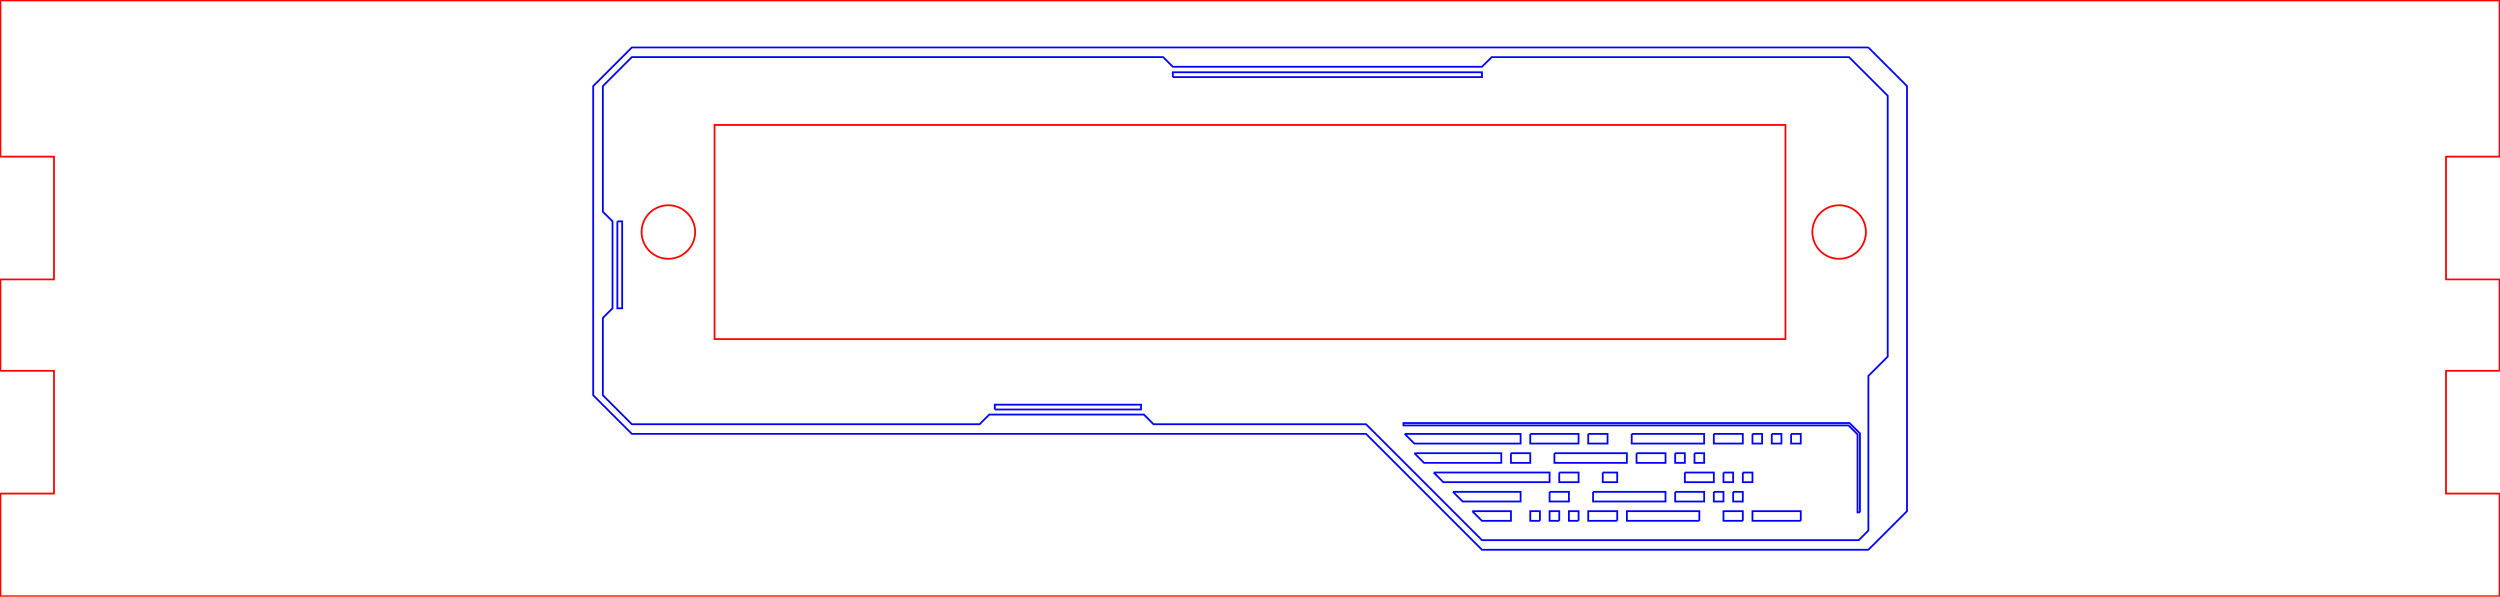 <?xml version="1.0" encoding="UTF-8" standalone="no"?>
<svg
   height="33.429mm"
   viewBox="0 0 140.07 33.429"
   width="140.07mm"
   version="1.1"
   id="svg118280"
   sodipodi:docname="top.svg"
   inkscape:version="1.3.2 (091e20e, 2023-11-25, custom)"
   xmlns:inkscape="http://www.inkscape.org/namespaces/inkscape"
   xmlns:sodipodi="http://sodipodi.sourceforge.net/DTD/sodipodi-0.dtd"
   xmlns="http://www.w3.org/2000/svg"
   xmlns:svg="http://www.w3.org/2000/svg"
   xmlns:rdf="http://www.w3.org/1999/02/22-rdf-syntax-ns#"
   xmlns:cc="http://creativecommons.org/ns#"
   xmlns:dc="http://purl.org/dc/elements/1.1/">
  <defs
     id="defs118284" />
  <sodipodi:namedview
     id="namedview118282"
     pagecolor="#ffffff"
     bordercolor="#666666"
     borderopacity="1.0"
     inkscape:pageshadow="2"
     inkscape:pageopacity="0.0"
     inkscape:pagecheckerboard="0"
     inkscape:document-units="mm"
     showgrid="false"
     inkscape:zoom="2.1865077"
     inkscape:cx="234.39204"
     inkscape:cy="131.94557"
     inkscape:window-width="1920"
     inkscape:window-height="1017"
     inkscape:window-x="-8"
     inkscape:window-y="-8"
     inkscape:window-maximized="1"
     inkscape:current-layer="svg118280"
     fit-margin-top="0"
     fit-margin-left="0"
     fit-margin-right="0"
     fit-margin-bottom="0"
     showguides="true"
     inkscape:guide-bbox="true"
     inkscape:showpageshadow="2"
     inkscape:deskcolor="#d1d1d1" />
  <!--
Console2 - Console with slanted panel and service hatches



This box is designed as a housing for electronic projects. It has hatches that can be re-opened with simple tools. It intentionally cannot be opened with bare hands - if build with thin enough material.

#### Caution
There is a chance that the latches of the back wall or the back wall itself interfere with the front panel or it's mounting frame/lips. The generator does not check for this. So depending on the variant chosen you might need to make the box deeper (increase y parameter) or the panel angle steeper (increase angle parameter) until there is enough room.

It's also possible that the frame of the panel interferes with the floor if the hi parameter is too small.

#### Assembly instructions
The main body is easy to assemble by starting with the floor and then adding the four walls and (if present) the top piece.

If the back wall is removable you need to add the lips and latches. The U-shaped clamps holding the latches in place need to be clued in place without also gluing the latches themselves. Make sure the springs on the latches point inwards and the angled ends point to the side walls as shown here:

![Back wall details](static/samples/Console2-backwall-detail.jpg)

If the panel is removable you need to add the springs with the tabs to the side lips. This photo shows the variant which has the panel glued to the frame:

![Back wall details](static/samples/Console2-panel-detail.jpg)

If space is tight you may consider not gluing the cross pieces in place and remove them after the glue-up. This may prevent the latches of the back wall and the panel from interfering with each other.

The variant using finger joints only has the two side lips without the cross bars.

#### Re-Opening

The latches at the back wall lock in place when closed. To open them they need to be pressed in and can then be moved aside.

To remove the panel you have to press in the four tabs at the side. It is easiest to push them in and then pull the panel up a little bit so the tabs stay in.



Created with Boxes.py (https://boxes.hackerspace-bamberg.de/)
Creation date: 2024-06-14 19:34:28
Command line (remove spaces between dashes): boxes Console2 - -FingerJoint_style=barbs - -FingerJoint_play=0.3 - -x=140 - -y=140 - -h=90 - -outside=0 - -outside=1 - -front_height=10 - -angle=32.5 - -removable_panel=0 - -glued_panel=0 - -reference=0 - -burn=0.01
Url: http://boxes.hackerspace-bamberg.de/boxes.py/Console2?FingerJoint_angle=90.0&FingerJoint_style=barbs&FingerJoint_surroundingspaces=0.5&FingerJoint_bottom_lip=0.0&FingerJoint_edge_width=1.0&FingerJoint_extra_length=0&FingerJoint_finger=2&FingerJoint_play=0.3&FingerJoint_space=2.0&FingerJoint_width=1&Stackable_angle=60&Stackable_bottom_stabilizers=0.0&Stackable_height=2.0&Stackable_holedistance=1.0&Stackable_width=4.0&x=140&y=140&h=90&bottom_edge=s&outside=0&outside=1&front_height=10&angle=32.5&removable_backwall=0&removable_backwall=1&removable_panel=0&glued_panel=0&thickness=3.0&format=svg&tabs=0.0&qr_code=0&debug=0&labels=0&labels=1&reference=0&inner_corners=loop&burn=0.01&language=en&render=2
Url short: http://boxes.hackerspace-bamberg.de/boxes.py/Console2?FingerJoint_style=barbs&FingerJoint_play=0.3&x=140&y=140&h=90&outside=0&outside=1&front_height=10&angle=32.5&removable_panel=0&glued_panel=0&reference=0&burn=0.01
SettingsUrl: http://boxes.hackerspace-bamberg.de/boxes.py/Console2?FingerJoint_angle=90.0&FingerJoint_style=barbs&FingerJoint_surroundingspaces=0.5&FingerJoint_bottom_lip=0.0&FingerJoint_edge_width=1.0&FingerJoint_extra_length=0&FingerJoint_finger=2&FingerJoint_play=0.3&FingerJoint_space=2.0&FingerJoint_width=1&Stackable_angle=60&Stackable_bottom_stabilizers=0.0&Stackable_height=2.0&Stackable_holedistance=1.0&Stackable_width=4.0&x=140&y=140&h=90&bottom_edge=s&outside=0&outside=1&front_height=10&angle=32.5&removable_backwall=0&removable_backwall=1&removable_panel=0&glued_panel=0&thickness=3.0&format=svg&tabs=0.0&qr_code=0&debug=0&labels=0&labels=1&reference=0&inner_corners=loop&burn=0.01&language=en&render=2
SettingsUrl short: http://boxes.hackerspace-bamberg.de/boxes.py/Console2?FingerJoint_style=barbs&FingerJoint_play=0.3&x=140&y=140&h=90&outside=0&outside=1&front_height=10&angle=32.5&removable_panel=0&glued_panel=0&reference=0&burn=0.01
-->
  <title
     id="title118100">Console2</title>
  <path
     d="m 0.025,33.394 v -5.729 c 0,-0.006 0.004,-0.01 0.01,-0.01 h 2.99 c 0.01,0 0,0.01 0,0 v -6.88 c 0,-0.01 0.01,0 0,0 h -2.99 c -0.006,0 -0.01,-0.005 -0.01,-0.01 v -5.1 c 0,-0.006 0.004,-0.01 0.01,-0.01 h 2.99 c 0.01,0 0,0.01 0,0 v -6.88 c 0,-0.01 0.01,0 0,0 h -2.99 c -0.006,0 -0.01,-0.005 -0.01,-0.01 v -5.73 -3 c 0,-0.005 0.004,-0.01 0.01,-0.01 h 3 134 3 c 0.006,0 0.01,0.005 0.01,0.01 v 3 5.73 c 0,0.005 -0.004,0.01 -0.01,0.01 h -2.99 c -0.01,0 0,-0.01 0,0 v 6.88 c 0,0.01 -0.01,0 0,0 h 2.99 c 0.006,0 0.01,0.004 0.01,0.01 v 5.1 c 0,0.005 -0.004,0.01 -0.01,0.01 h -2.99 c -0.01,0 0,-0.01 0,0 v 6.88 c 0,0.01 -0.01,0 0,0 h 2.99 c 0.006,0 0.01,0.004 0.01,0.01 v 5.729 c 0,0.005 -0.004,0.01 -0.01,0.01 h -3 -134 -3 c -0.006,0 -0.01,-0.005 -0.01,-0.01"
     stroke="#000000"
     stroke-width="0.05"
     id="path118201"
     style="fill:none;stroke:#ff0000;stroke-width:0.1;stroke-linecap:round;stroke-linejoin:round;stroke-miterlimit:4;stroke-dasharray:none;stroke-opacity:1" />
  <rect
     style="fill:none;stroke:#ff0000;stroke-width:0.1;stroke-miterlimit:4;stroke-dasharray:none;stroke-opacity:1"
     id="rect1221"
     width="60"
     height="12"
     x="40.035"
     y="7" />
  <g
     id="g2237"
     transform="matrix(0.972,0,0,0.972,3.211,0.075)"
     style="fill:none;stroke:#0000ff;stroke-opacity:1;stroke-width:0.103;stroke-miterlimit:4;stroke-dasharray:none">
    <path
       d="m 105.508,20.478 -1.114,1.114 v 8.91 l -0.557,0.557 H 82.12 L 75.438,24.376 H 63.187 L 62.63,23.819 H 53.72 L 53.164,24.376 H 33.117 l -1.671,-1.671 v -4.455 l 0.557,-0.557 V 14.353 12.682 L 31.446,12.125 V 4.886 l 1.671,-1.671 h 30.627 l 0.557,0.557 H 82.12 L 82.677,3.216 H 103.28 L 105.508,5.443 Z M 104.394,2.659 H 33.117 L 30.889,4.886 v 17.819 l 2.227,2.227 h 42.321 l 6.682,6.682 h 22.274 l 2.227,-2.227 V 4.886 l -2.227,-2.227"
       style="fill:none;fill-opacity:1;fill-rule:nonzero;stroke:#0000ff;stroke-width:0.103;stroke-opacity:1;stroke-miterlimit:4;stroke-dasharray:none"
       id="path468" />
    <path
       d="m 32.282,12.682 h 0.278 v 5.012 h -0.278 v -5.012"
       style="fill:none;fill-opacity:1;fill-rule:nonzero;stroke:#0000ff;stroke-width:0.103;stroke-opacity:1;stroke-miterlimit:4;stroke-dasharray:none"
       id="path470" />
    <path
       d="m 54.037,23.527 v -0.278 h 8.431 v 0.278 h -8.431"
       style="fill:none;fill-opacity:1;fill-rule:nonzero;stroke:#0000ff;stroke-width:0.103;stroke-opacity:1;stroke-miterlimit:4;stroke-dasharray:none"
       id="path472" />
    <path
       d="M 64.301,4.367 V 4.088 H 82.12 V 4.367 H 64.301"
       style="fill:none;fill-opacity:1;fill-rule:nonzero;stroke:#0000ff;stroke-width:0.103;stroke-opacity:1;stroke-miterlimit:4;stroke-dasharray:none"
       id="path474" />
    <path
       d="m 103.907,29.457 h -0.139 v -4.495 l -0.516,-0.516 H 77.595 V 24.306 h 25.714 l 0.598,0.598 v 4.553"
       style="fill:none;fill-opacity:1;fill-rule:nonzero;stroke:#0000ff;stroke-width:0.103;stroke-opacity:1;stroke-miterlimit:4;stroke-dasharray:none"
       id="path476" />
    <path
       d="m 77.665,24.933 0.557,0.557 h 6.125 v -0.557 h -6.682"
       style="fill:none;fill-opacity:1;fill-rule:nonzero;stroke:#0000ff;stroke-width:0.103;stroke-opacity:1;stroke-miterlimit:4;stroke-dasharray:none"
       id="path478" />
    <path
       d="m 84.904,24.933 h 2.784 v 0.557 h -2.784 v -0.557"
       style="fill:none;fill-opacity:1;fill-rule:nonzero;stroke:#0000ff;stroke-width:0.103;stroke-opacity:1;stroke-miterlimit:4;stroke-dasharray:none"
       id="path480" />
    <path
       d="m 90.751,24.933 h 4.176 v 0.557 h -4.176 v -0.557"
       style="fill:none;fill-opacity:1;fill-rule:nonzero;stroke:#0000ff;stroke-width:0.103;stroke-opacity:1;stroke-miterlimit:4;stroke-dasharray:none"
       id="path482" />
    <path
       d="m 88.245,24.933 h 1.114 v 0.557 h -1.114 v -0.557"
       style="fill:none;fill-opacity:1;fill-rule:nonzero;stroke:#0000ff;stroke-width:0.103;stroke-opacity:1;stroke-miterlimit:4;stroke-dasharray:none"
       id="path484" />
    <path
       d="m 97.712,24.933 h 0.557 v 0.557 h -0.557 v -0.557"
       style="fill:none;fill-opacity:1;fill-rule:nonzero;stroke:#0000ff;stroke-width:0.103;stroke-opacity:1;stroke-miterlimit:4;stroke-dasharray:none"
       id="path486" />
    <path
       d="m 98.825,24.933 h 0.557 v 0.557 h -0.557 v -0.557"
       style="fill:none;fill-opacity:1;fill-rule:nonzero;stroke:#0000ff;stroke-width:0.103;stroke-opacity:1;stroke-miterlimit:4;stroke-dasharray:none"
       id="path488" />
    <path
       d="m 99.939,24.933 h 0.557 v 0.557 h -0.557 v -0.557"
       style="fill:none;fill-opacity:1;fill-rule:nonzero;stroke:#0000ff;stroke-width:0.103;stroke-opacity:1;stroke-miterlimit:4;stroke-dasharray:none"
       id="path490" />
    <path
       d="m 95.484,24.933 h 1.671 v 0.557 h -1.671 v -0.557"
       style="fill:none;fill-opacity:1;fill-rule:nonzero;stroke:#0000ff;stroke-width:0.103;stroke-opacity:1;stroke-miterlimit:4;stroke-dasharray:none"
       id="path492" />
    <path
       d="m 100.496,29.944 h -2.784 v -0.557 h 2.784 v 0.557"
       style="fill:none;fill-opacity:1;fill-rule:nonzero;stroke:#0000ff;stroke-width:0.103;stroke-opacity:1;stroke-miterlimit:4;stroke-dasharray:none"
       id="path494" />
    <path
       d="m 94.649,29.944 h -4.176 v -0.557 h 4.176 v 0.557"
       style="fill:none;fill-opacity:1;fill-rule:nonzero;stroke:#0000ff;stroke-width:0.103;stroke-opacity:1;stroke-miterlimit:4;stroke-dasharray:none"
       id="path496" />
    <path
       d="m 97.155,29.944 h -1.114 v -0.557 h 1.114 v 0.557"
       style="fill:none;fill-opacity:1;fill-rule:nonzero;stroke:#0000ff;stroke-width:0.103;stroke-opacity:1;stroke-miterlimit:4;stroke-dasharray:none"
       id="path498" />
    <path
       d="m 87.688,29.944 h -0.557 v -0.557 h 0.557 v 0.557"
       style="fill:none;fill-opacity:1;fill-rule:nonzero;stroke:#0000ff;stroke-width:0.103;stroke-opacity:1;stroke-miterlimit:4;stroke-dasharray:none"
       id="path500" />
    <path
       d="m 86.575,29.944 h -0.557 v -0.557 h 0.557 v 0.557"
       style="fill:none;fill-opacity:1;fill-rule:nonzero;stroke:#0000ff;stroke-width:0.103;stroke-opacity:1;stroke-miterlimit:4;stroke-dasharray:none"
       id="path502" />
    <path
       d="m 85.461,29.944 h -0.557 v -0.557 h 0.557 v 0.557"
       style="fill:none;fill-opacity:1;fill-rule:nonzero;stroke:#0000ff;stroke-width:0.103;stroke-opacity:1;stroke-miterlimit:4;stroke-dasharray:none"
       id="path504" />
    <path
       d="m 89.916,29.944 h -1.671 v -0.557 h 1.671 v 0.557"
       style="fill:none;fill-opacity:1;fill-rule:nonzero;stroke:#0000ff;stroke-width:0.103;stroke-opacity:1;stroke-miterlimit:4;stroke-dasharray:none"
       id="path506" />
    <path
       d="m 88.524,28.274 h 4.176 v 0.557 H 88.524 V 28.274"
       style="fill:none;fill-opacity:1;fill-rule:nonzero;stroke:#0000ff;stroke-width:0.103;stroke-opacity:1;stroke-miterlimit:4;stroke-dasharray:none"
       id="path508" />
    <path
       d="m 86.018,28.274 h 1.114 v 0.557 H 86.018 V 28.274"
       style="fill:none;fill-opacity:1;fill-rule:nonzero;stroke:#0000ff;stroke-width:0.103;stroke-opacity:1;stroke-miterlimit:4;stroke-dasharray:none"
       id="path510" />
    <path
       d="m 95.484,28.274 h 0.557 v 0.557 h -0.557 V 28.274"
       style="fill:none;fill-opacity:1;fill-rule:nonzero;stroke:#0000ff;stroke-width:0.103;stroke-opacity:1;stroke-miterlimit:4;stroke-dasharray:none"
       id="path512" />
    <path
       d="m 96.598,28.274 h 0.557 v 0.557 h -0.557 V 28.274"
       style="fill:none;fill-opacity:1;fill-rule:nonzero;stroke:#0000ff;stroke-width:0.103;stroke-opacity:1;stroke-miterlimit:4;stroke-dasharray:none"
       id="path514" />
    <path
       d="m 93.257,28.274 h 1.671 v 0.557 h -1.671 V 28.274"
       style="fill:none;fill-opacity:1;fill-rule:nonzero;stroke:#0000ff;stroke-width:0.103;stroke-opacity:1;stroke-miterlimit:4;stroke-dasharray:none"
       id="path516" />
    <path
       d="m 89.081,27.16 h 0.835 v 0.557 h -0.835 v -0.557"
       style="fill:none;fill-opacity:1;fill-rule:nonzero;stroke:#0000ff;stroke-width:0.103;stroke-opacity:1;stroke-miterlimit:4;stroke-dasharray:none"
       id="path518" />
    <path
       d="m 86.575,27.16 h 1.114 v 0.557 h -1.114 v -0.557"
       style="fill:none;fill-opacity:1;fill-rule:nonzero;stroke:#0000ff;stroke-width:0.103;stroke-opacity:1;stroke-miterlimit:4;stroke-dasharray:none"
       id="path520" />
    <path
       d="m 96.041,27.16 h 0.557 v 0.557 h -0.557 v -0.557"
       style="fill:none;fill-opacity:1;fill-rule:nonzero;stroke:#0000ff;stroke-width:0.103;stroke-opacity:1;stroke-miterlimit:4;stroke-dasharray:none"
       id="path522" />
    <path
       d="m 97.155,27.16 h 0.557 v 0.557 h -0.557 v -0.557"
       style="fill:none;fill-opacity:1;fill-rule:nonzero;stroke:#0000ff;stroke-width:0.103;stroke-opacity:1;stroke-miterlimit:4;stroke-dasharray:none"
       id="path524" />
    <path
       d="m 93.814,27.16 h 1.671 v 0.557 h -1.671 v -0.557"
       style="fill:none;fill-opacity:1;fill-rule:nonzero;stroke:#0000ff;stroke-width:0.103;stroke-opacity:1;stroke-miterlimit:4;stroke-dasharray:none"
       id="path526" />
    <path
       d="m 86.296,26.046 h 4.176 v 0.557 h -4.176 v -0.557"
       style="fill:none;fill-opacity:1;fill-rule:nonzero;stroke:#0000ff;stroke-width:0.103;stroke-opacity:1;stroke-miterlimit:4;stroke-dasharray:none"
       id="path528" />
    <path
       d="m 83.79,26.046 h 1.114 v 0.557 h -1.114 v -0.557"
       style="fill:none;fill-opacity:1;fill-rule:nonzero;stroke:#0000ff;stroke-width:0.103;stroke-opacity:1;stroke-miterlimit:4;stroke-dasharray:none"
       id="path530" />
    <path
       d="m 93.257,26.046 h 0.557 v 0.557 h -0.557 v -0.557"
       style="fill:none;fill-opacity:1;fill-rule:nonzero;stroke:#0000ff;stroke-width:0.103;stroke-opacity:1;stroke-miterlimit:4;stroke-dasharray:none"
       id="path532" />
    <path
       d="m 94.371,26.046 h 0.557 v 0.557 h -0.557 v -0.557"
       style="fill:none;fill-opacity:1;fill-rule:nonzero;stroke:#0000ff;stroke-width:0.103;stroke-opacity:1;stroke-miterlimit:4;stroke-dasharray:none"
       id="path534" />
    <path
       d="m 91.03,26.046 h 1.671 v 0.557 h -1.671 v -0.557"
       style="fill:none;fill-opacity:1;fill-rule:nonzero;stroke:#0000ff;stroke-width:0.103;stroke-opacity:1;stroke-miterlimit:4;stroke-dasharray:none"
       id="path536" />
    <path
       d="m 78.222,26.046 0.557,0.557 h 4.455 v -0.557 h -5.012"
       style="fill:none;fill-opacity:1;fill-rule:nonzero;stroke:#0000ff;stroke-width:0.103;stroke-opacity:1;stroke-miterlimit:4;stroke-dasharray:none"
       id="path538" />
    <path
       d="m 79.336,27.16 0.557,0.557 h 6.125 v -0.557 h -6.682"
       style="fill:none;fill-opacity:1;fill-rule:nonzero;stroke:#0000ff;stroke-width:0.103;stroke-opacity:1;stroke-miterlimit:4;stroke-dasharray:none"
       id="path540" />
    <path
       d="m 80.449,28.274 0.557,0.557 h 3.341 V 28.274 h -3.898"
       style="fill:none;fill-opacity:1;fill-rule:nonzero;stroke:#0000ff;stroke-width:0.103;stroke-opacity:1;stroke-miterlimit:4;stroke-dasharray:none"
       id="path542" />
    <path
       d="m 81.563,29.388 0.557,0.557 h 1.671 v -0.557 h -2.227"
       style="fill:none;fill-opacity:1;fill-rule:nonzero;stroke:#0000ff;stroke-width:0.103;stroke-opacity:1;stroke-miterlimit:4;stroke-dasharray:none"
       id="path544" />
  </g>
  <circle
     style="fill:none;fill-opacity:1;stroke:#ff0001;stroke-width:0.1;stroke-miterlimit:4;stroke-dasharray:none;stroke-opacity:1"
     id="path3751"
     cx="37.447"
     cy="13"
     r="1.5" />
  <circle
     style="fill:none;fill-opacity:1;stroke:#ff0001;stroke-width:0.1;stroke-miterlimit:4;stroke-dasharray:none;stroke-opacity:1"
     id="path3751-3"
     cx="103.043"
     cy="13"
     r="1.5" />
</svg>
